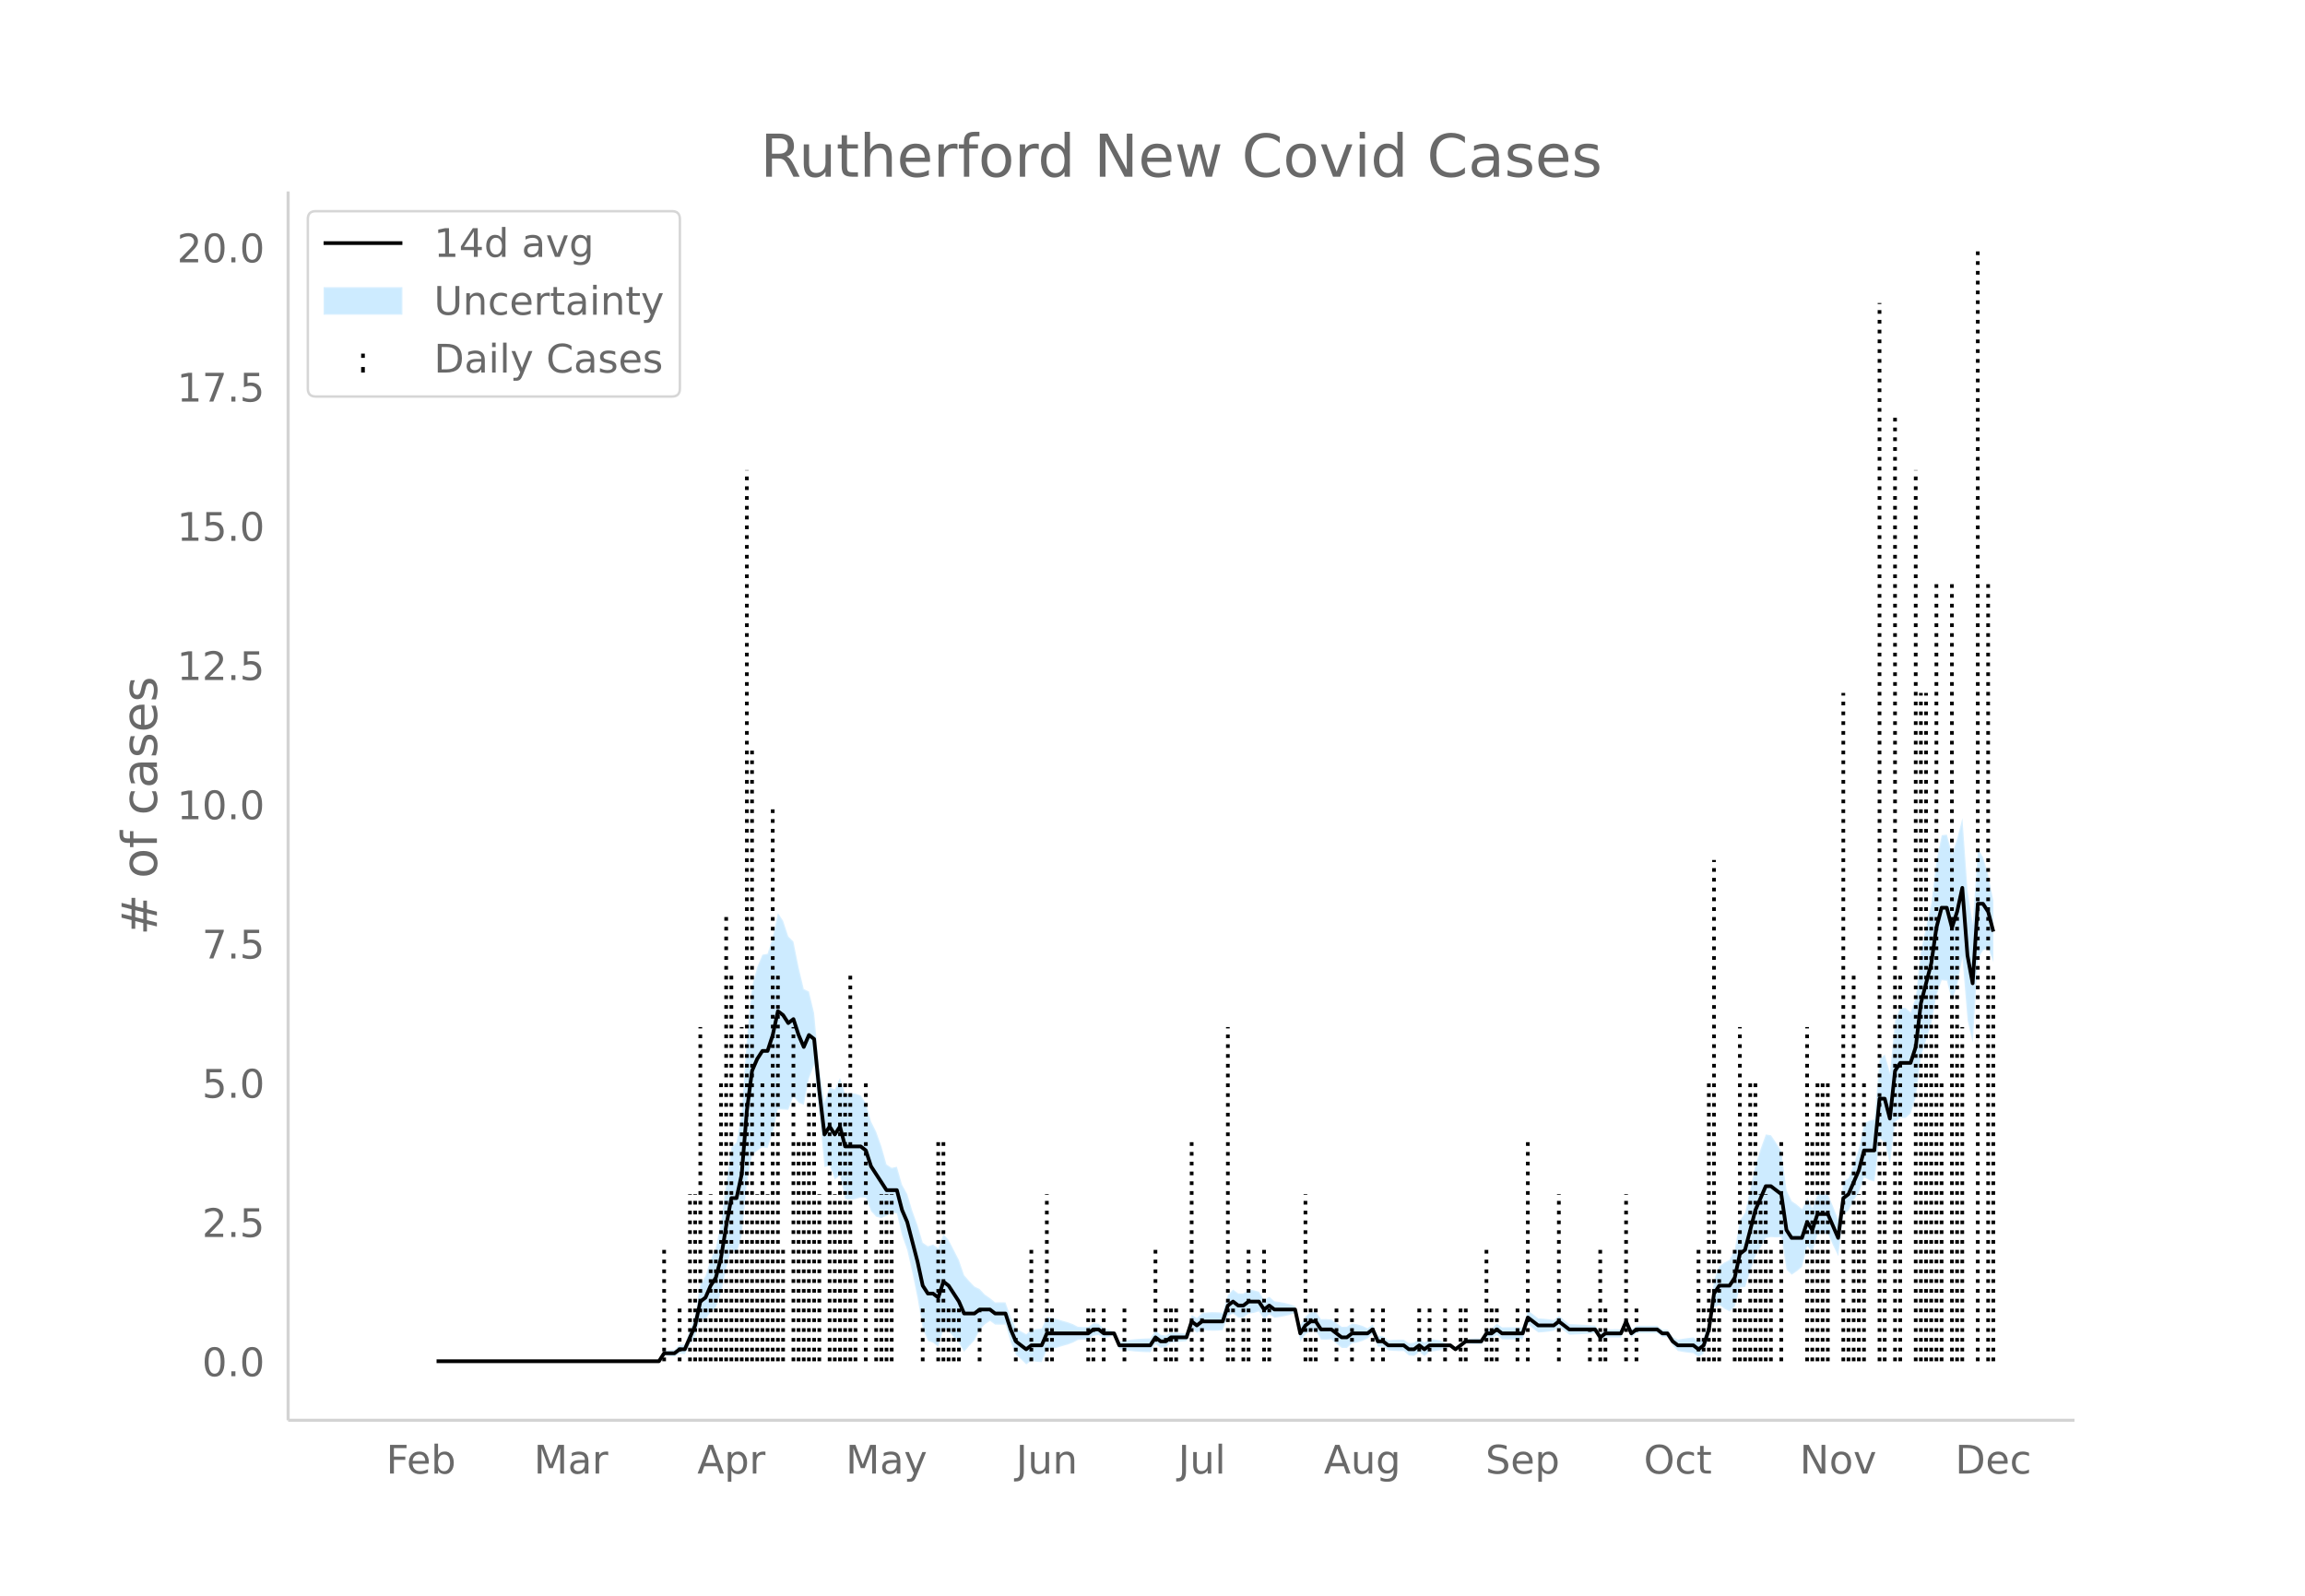 <svg height="864" viewBox="0 0 936 648" width="1248" xmlns="http://www.w3.org/2000/svg" xmlns:xlink="http://www.w3.org/1999/xlink"><defs><style>*{stroke-linecap:butt;stroke-linejoin:round}</style></defs><g id="figure_1"><path d="M0 648h936V0H0z" fill="#fff" id="patch_1"/><g id="axes_1"><path d="M117 576.72h725.4V77.76H117z" fill="none" id="patch_2"/><g id="PolyCollection_1"><defs><path d="M179.375-95.248H267.582l2.1-2.367 2.1.31 2.101.202 2.1-1.243 2.1.242 2.1-3.903 2.1-3.414 2.1-7.03 2.101.179 2.1-3.014 2.1-1.664 2.1-6.075 2.1-9.917 2.1-7.936 2.101 2.13 2.1-7.46 2.1-21.303 2.1-11.342 2.1-1.85 2.1-1.475 2.101.39 2.1-6.037 2.1-9.77 2.1.143 2.1.112 2.101-5.356 2.1 2.469 2.1.871 2.1-10.685 2.1-5.547 2.1 19.49 2.101 22.036 2.1-.629 2.1 5.639 2.1-1.762 2.1 9.755 2.1.294 2.101-.297 2.1-.664 2.1.114 2.1 5.439 2.1 2.248 2.1.582 2.101-.952 2.1-1.343 2.1.453 2.1 8.823 2.1 5.953 2.101 9.242 2.1 10.342 2.1 12.323 2.1 5.038 2.1.69 2.1 1.683 2.101-7.106 2.1.81 2.1 2.39 2.1 2.347 2.1 3.57 2.1-2.4 2.101-2.196 2.1-4.269 2.1-2.22 2.1-1.444 2.1 1.495 2.1.04 2.101-.04 2.1 7.08 2.1 5.15 2.1 1.867 2.1 2.057 2.101-1.425 2.1.335 2.1.187 2.1-5.021 2.1-.385 2.1-.499 2.101-.645 2.1-.584 2.1-.764 2.1-1.093 2.1-.133 2.1.033 2.101-1.615 2.1-.34 2.1 1.3 2.1-.465 2.1-.895 2.1 5.741 2.101.464 2.1.317 2.1.227 2.1.159 2.1.103 2.101.054 2.1-3.295 2.1 1.541 2.1-.28 2.1-1.952 2.1-.15 2.101-.169 2.1-.198 2.1-5.35 2.1 1.983 2.1-1.188 2.1.241 2.101.093 2.1-.046 2.1-.19 2.1-5.674 2.1-1.055 2.1 1.655h2.101l2.1-1.655 2.1-.285 2.1-.584 2.1 3.105 2.101-1.912 2.1 1.374 2.1-.302 2.1-.384 2.1-.508 2.1-.762 2.101 11.564 2.1-2.834 2.1-1.447 2.1.103 2.1 3.442 2.1.036 2.101-.134 2.1 1.803 2.1 1.669 2.1.035 2.1-1.861 2.1-.4 2.101-.611 2.1-1.006 2.1-1.633 2.1 5.06 2.1-.114 2.1 1.533 2.101.187 2.1.075 2.1-.025 2.1 1.83 2.1.205 2.101-1.584 2.1 1.616 2.1-1.785 2.1-.236 2.1-.325 2.1-1.027 2.101-.13 2.1 1.509 2.1-1.616 2.1-1.437 2.1.135 2.1.109h2.101l2.1-2.782 2.1.346 2.1-1.265 2.1 1.733 2.1.06 2.101.01 2.1-.044 2.1-.098 2.1-6.019 2.1 1.706 2.101 1.576 2.1-.123 2.1-.218 2.1-.341 2.1-1.548 2.1 1.538 2.101 1.615 2.1-.098 2.1-.11 2.1-.124 2.1-.142 2.1-.164 2.101 3.343 2.1-1.655 2.1.053 2.1.017 2.1-.017 2.1-4.662 2.101 4.61 2.1-1.722h8.401l2.1 1.63 2.1.004 2.1 3.471 2.1 2.156 2.1.388 2.101.296 2.1.229 2.1 1.536 2.1-1.527 2.1-6.462 2.1-11.997 2.101-1.095 2.1 1.487 2.1 1.118 2.1-2.054 2.1-7.66 2.1-.209 2.101-6.421 2.1-6.232 2.1-3.406 2.1-3.87 2.1-.351 2.101.143 2.1-.195 2.1 13.267 2.1 2.046 2.1-1.44 2.1-1.786 2.101-8.363 2.1 2.465 2.1-7.306 2.1-.198 2.1-.01 2.1 4.726 2.101 4.37 2.1-16.743 2.1-1.828 2.1-4.15 2.1-3.216 2.1-6.047 2.101 1.148 2.1.51 2.1-17.517 2.1 1.848 2.1 8.662 2.101-17.152 2.1-1.664 2.1.04 2.1-1.823 2.1-6.594 2.1-16.59 2.101-6.694 2.1-6.57 2.1-11.687 2.1-5.967 2.1.221 2.1 8.315 2.101-6.585 2.1-11.152 2.1 25.492 2.1 9.164 2.1-34.258 2.1-3.312 2.101-.865 2.1 5.697v-24.948h0l-2.1-10.457-2.1-7.327-2.1-3.312-2.1 30.359-2.1-13.452-2.1-29.431-2.1 8.232-2.101 6.338-2.1-7.84-2.1.223-2.1 10.187-2.1 17.389-2.101 9.585-2.1 9.46-2.1 18.949-2.1 6.328-2.1-1.822-2.1.04-2.101 4.798-2.1 21.617-2.1-7.492-2.1 1.848-2.1 24.483-2.1.51-2.101 1.149-2.1 10.107-2.1 6.476-2.1 5.542-2.1 1.403-2.1 15.564-2.101-5.321-2.1-4.967-2.1-.01-2.1-.197-2.1 5.616-2.101-3.996-2.1 4.56-2.1-1.786-2.1-1.44-2.1-4.415-2.1-15.811-2.101-3.426-2.1-3.087-2.1-.352-2.1 5.823-2.1 6.286-2.1 9.922-2.101 9.733-2.1 3.022-2.1 11.725-2.1 4.407-2.1 1.118-2.1 1.488-2.101 5.366-2.1 17.08-2.1 6.462-2.1 1.703-2.1-1.694-2.101.229-2.1.296-2.1.388-2.1-1.075-2.1-2.99-2.1.004-2.101-1.601h-8.4l-2.1 1.51-2.101-5.084-2.1 5.03-2.1-.017-2.1.017-2.1.053-2.1 1.576-2.101-3.118-2.1-.164-2.1-.142-2.1-.125-2.1-.11-2.101-.098-2.1-1.615-2.1-1.693-2.1 1.683-2.1-.341-2.1-.218-2.101-.123-2.1-1.655-2.1-1.525-2.1 6.904-2.1-.098-2.1-.043-2.101.008-2.1.061-2.1-1.498-2.1 1.966-2.1.346-2.1 3.68h-2.101l-2.1.108-2.1.136-2.1 1.794-2.1 1.615-2.101-1.722-2.1-.13-2.1-1.028-2.1-.325-2.1-.235-2.1 1.446-2.101-1.616-2.1 1.647-2.1.206-2.1-1.401-2.1-.025-2.1.075-2.101.186-2.1-1.697-2.1-.114-2.1-4.633-2.1 1.598-2.1-1.006-2.101-.611-2.1-.4-2.1 1.37-2.1.035-2.1-1.561-2.101-1.429-2.1-.134-2.1.036-2.1-3.02-2.1.104-2.1 1.783-2.101 3.628-2.1-7.82-2.1-.762-2.1-.509-2.1-.383-2.1-.303-2.101-1.856-2.1 1.318-2.1-3.356-2.1-.584-2.1-.286-2.1 1.576h-2.101l-2.1-1.576-2.1 2.176-2.1 7.25-2.1-.19-2.101-.046-2.1.092-2.1.242-2.1 2.042-2.1-1.248-2.1 7.574-2.101-.198-2.1-.17-2.1-.149-2.1 1.28-2.1-.281-2.1-1.69-2.101 3.166-2.1.054-2.1.104-2.1.16-2.1.225-2.1.317-2.101.465-2.1-3.952-2.1-.894-2.1-.465-2.1-1.932-2.101-.34-2.1 1.616-2.1.033-2.1-.133-2.1-1.092-2.1-.764-2.101-.584-2.1-.646-2.1-.499-2.1-.385-2.1 4.672-2.1.186-2.101.336-2.1 1.805-2.1-1.174-2.1-1.364-2.1-4.541-2.1-5.844-2.101-.04-2.1.04-2.1-1.736-2.1-1.444-2.1-2.22-2.1-1.038-2.101-2.195-2.1-2.4-2.1-6.123-2.1-4.114-2.1-4.073-2.101-2.42-2.1 5.817-2.1-1.549-2.1.691-2.1-1.423-2.1-7.062-2.101-5.812-2.1-6.913-2.1-3.738-2.1-7.332-2.1.453-2.1-1.343-2.101-7.413-2.1-5.88-2.1-4.213-2.1-7.484-2.1-3.118-2.1-.664-2.101-.296-2.1.294-2.1-6.4-2.1 4.7-2.1-.823-2.101 5.833-2.1-13.502-2.1-22.511-2.1-8.778-2.1-.993-2.1-8.821-2.101-10.454-2.1-2.125-2.1-6.35-2.1-3.088-2.1 9.615-2.1 6.885-2.101.391-2.1 4.988-2.1 7.841-2.1 20.966-2.1 30.39-2.1 11.925-2.101 2.13-2.1 14.68-2.1 15.93-2.1 10.078-2.1 4.798-2.101 6.678-2.1 3.41-2.1 12.355-2.1 6.278-2.1 5.79-2.1.242-2.101 1.987-2.1.202-2.1.31-2.1 4.094H179.375z" id="m37913e1349" stroke="#fff" stroke-opacity=".2"/></defs><g clip-path="url(#p16ce2fe52c)"><use xlink:href="#m37913e1349" y="648" fill="#089fff" fill-opacity=".2" stroke="#fff" stroke-opacity=".2"/></g></g><g id="LineCollection_1" fill="none" stroke="#000" stroke-dasharray="1.5,2.475" stroke-width="1.5"><path clip-path="url(#p16ce2fe52c)" d="M149.973 552.752h0M152.073 552.752h0M154.173 552.752h0M156.273 552.752h0M158.373 552.752h0M160.474 552.752h0M162.574 552.752h0M164.674 552.752h0M166.774 552.752h0M168.874 552.752h0M170.974 552.752h0M173.075 552.752h0M175.175 552.752h0M177.275 552.752h0M179.375 552.752h0M181.475 552.752h0M183.576 552.752h0M185.676 552.752h0M187.776 552.752h0M189.876 552.752h0M191.976 552.752h0M194.076 552.752h0M196.177 552.752h0M198.277 552.752h0M200.377 552.752h0M202.477 552.752h0M204.577 552.752h0M206.677 552.752h0M208.778 552.752h0M210.878 552.752h0M212.978 552.752h0M215.078 552.752h0M217.178 552.752h0M219.278 552.752h0M221.379 552.752h0M223.479 552.752h0M225.579 552.752h0M227.68 552.752h0M229.78 552.752h0M231.88 552.752h0M233.98 552.752h0M236.08 552.752h0M238.18 552.752h0M240.28 552.752h0M242.38 552.752h0M244.48 552.752h0M246.58 552.752h0M248.68 552.752h0M250.781 552.752h0M252.881 552.752h0M254.981 552.752h0M257.082 552.752h0M259.182 552.752h0M261.282 552.752h0M263.382 552.752h0M265.482 552.752h0M267.582 552.752h0M269.683 552.752v-45.23M271.783 552.752h0M273.883 552.752h0M275.983 552.752v-22.615M278.083 552.752h0M280.183 552.752v-67.846M282.284 552.752v-67.846M284.384 552.752V417.06M286.484 552.752v-22.615M288.584 552.752v-67.846M290.684 552.752v-45.23M292.785 552.752V439.674M294.885 552.752V371.827M296.985 552.752V394.443M299.085 552.752v-45.23M301.185 552.752V417.06M303.285 552.752v-361.85M305.386 552.752V303.981M307.486 552.752v-67.846M309.586 552.752V439.674M311.686 552.752v-67.846M313.786 552.752V326.596M315.886 552.752V394.443M317.987 552.752v-45.23M320.087 552.752h0M322.187 552.752V417.06M324.287 552.752V462.29M326.387 552.752V462.29M328.487 552.752V439.674M330.588 552.752V439.674M332.688 552.752v-67.846M334.788 552.752h0M336.888 552.752V439.674M338.988 552.752v-67.846M341.089 552.752V439.674M343.189 552.752V439.674M345.289 552.752V394.443M347.39 552.752v-45.23M349.49 552.752h0M351.59 552.752V439.674M353.69 552.752h0M355.79 552.752v-45.23M357.89 552.752v-67.846M359.99 552.752v-67.846M362.09 552.752v-67.846M364.19 552.752h0M366.29 552.752h0M368.39 552.752h0M370.491 552.752h0M372.591 552.752h0M374.691 552.752v-22.615M376.791 552.752h0M378.892 552.752h0M380.992 552.752V462.29M383.092 552.752V462.29M385.192 552.752v-22.615M387.292 552.752v-22.615M389.393 552.752v-22.615M391.493 552.752h0M393.593 552.752h0M395.693 552.752h0M397.793 552.752v-22.615M399.893 552.752h0M401.994 552.752h0M404.094 552.752h0M406.194 552.752h0M408.294 552.752h0M410.394 552.752h0M412.494 552.752v-22.615M414.595 552.752h0M416.695 552.752h0M418.795 552.752v-45.23M420.895 552.752h0M422.995 552.752h0M425.095 552.752v-67.846M427.196 552.752v-22.615M429.296 552.752h0M431.396 552.752h0M433.496 552.752h0M435.596 552.752h0M437.697 552.752h0M439.797 552.752h0M441.897 552.752v-22.615M443.997 552.752v-22.615M446.097 552.752h0M448.197 552.752v-22.615M450.298 552.752h0M452.398 552.752h0M454.498 552.752h0M456.598 552.752v-22.615M458.698 552.752h0M460.798 552.752h0M462.899 552.752h0M464.999 552.752h0M467.099 552.752h0M469.2 552.752v-45.23M471.3 552.752h0M473.4 552.752v-22.615M475.5 552.752v-22.615M477.6 552.752v-22.615M479.7 552.752h0M481.8 552.752h0M483.9 552.752V462.29M486 552.752h0M488.1 552.752v-22.615M490.2 552.752h0M492.301 552.752h0M494.401 552.752h0M496.501 552.752h0M498.602 552.752V417.06M500.702 552.752v-22.615M502.802 552.752h0M504.902 552.752v-22.615M507.002 552.752v-45.23M509.102 552.752h0M511.203 552.752h0M513.303 552.752v-45.23M515.403 552.752v-22.615M517.503 552.752h0M519.603 552.752h0M521.703 552.752h0M523.804 552.752h0M525.904 552.752h0M528.004 552.752h0M530.104 552.752v-67.846M532.204 552.752v-22.615M534.305 552.752v-22.615M536.405 552.752h0M538.505 552.752h0M540.605 552.752h0M542.705 552.752v-22.615M544.805 552.752h0M546.906 552.752h0M549.006 552.752v-22.615M551.106 552.752h0M553.206 552.752h0M555.306 552.752h0M557.406 552.752v-22.615M559.507 552.752h0M561.607 552.752v-22.615M563.707 552.752h0M565.807 552.752h0M567.907 552.752h0M570.007 552.752h0M572.108 552.752h0M574.208 552.752h0M576.308 552.752v-22.615M578.408 552.752h0M580.508 552.752v-22.615M582.609 552.752h0M584.709 552.752h0M586.809 552.752v-22.615M588.909 552.752h0M591.01 552.752h0M593.11 552.752v-22.615M595.21 552.752v-22.615M597.31 552.752h0M599.41 552.752h0M601.51 552.752h0M603.61 552.752v-45.23M605.71 552.752v-22.615M607.81 552.752v-22.615M609.91 552.752h0M612.01 552.752h0M614.111 552.752h0M616.211 552.752v-22.615M618.311 552.752h0M620.412 552.752V462.29M622.512 552.752h0M624.612 552.752h0M626.712 552.752h0M628.812 552.752h0M630.913 552.752h0M633.013 552.752v-67.846M635.113 552.752h0M637.213 552.752h0M639.313 552.752h0M641.413 552.752h0M643.514 552.752h0M645.614 552.752v-22.615M647.714 552.752h0M649.814 552.752v-45.23M651.914 552.752v-22.615M654.014 552.752h0M656.115 552.752h0M658.215 552.752h0M660.315 552.752v-67.846M662.415 552.752h0M664.515 552.752v-22.615M666.615 552.752h0M668.716 552.752h0M670.816 552.752h0M672.916 552.752h0M675.016 552.752h0M677.116 552.752h0M679.217 552.752h0M681.317 552.752h0M683.417 552.752h0M685.517 552.752h0M687.617 552.752h0M689.717 552.752v-45.23M691.818 552.752v-22.615M693.918 552.752V439.674M696.018 552.752v-203.54M698.118 552.752v-45.23M700.218 552.752h0M702.318 552.752h0M704.419 552.752v-45.23M706.519 552.752V417.06M708.619 552.752v-22.615M710.72 552.752V439.674M712.82 552.752V439.674M714.92 552.752v-67.846M717.02 552.752v-67.846M719.12 552.752v-45.23M721.22 552.752h0M723.32 552.752V462.29M725.42 552.752h0M727.52 552.752h0M729.62 552.752h0M731.72 552.752h0M733.821 552.752V417.06M735.921 552.752V462.29M738.021 552.752V439.674M740.122 552.752V439.674M742.222 552.752V439.674M744.322 552.752h0M746.422 552.752h0M748.522 552.752V281.365M750.622 552.752v-22.615M752.723 552.752V394.443M754.823 552.752v-67.846M756.923 552.752V439.674M759.023 552.752h0M761.123 552.752h0M763.223 552.752V123.056M765.324 552.752V462.29M767.424 552.752h0M769.524 552.752V168.287M771.624 552.752V394.443M773.724 552.752h0M775.824 552.752h0M777.925 552.752v-361.85M780.025 552.752V281.365M782.125 552.752V281.365M784.225 552.752V371.827M786.325 552.752V236.134M788.426 552.752V439.674M790.526 552.752h0M792.626 552.752V236.134M794.726 552.752V371.827M796.826 552.752V417.06M798.926 552.752h0M801.027 552.752h0M803.127 552.752V100.44M805.227 552.752h0M807.327 552.752V236.134M809.427 552.752V394.443"/></g><path clip-path="url(#p16ce2fe52c)" d="M177.275 552.752h90.307l2.1-3.23h4.201l2.1-1.616h2.1l4.2-9.692 2.1-9.693 2.101-1.615 2.1-4.846 2.1-3.231 2.1-8.077 2.1-12.923 2.1-11.308h2.101l2.1-9.692 2.1-25.847 2.1-16.154 2.1-4.846 2.1-3.23h2.101l2.1-6.462 2.1-9.693 2.1 1.616 2.1 3.23 2.101-1.615 2.1 6.462 2.1 4.846 2.1-4.846 2.1 1.615 2.1 21 2.101 17.77 2.1-3.231 2.1 3.23 2.1-3.23 2.1 8.077h6.301l2.1 1.615 2.1 6.462 6.301 9.692h4.2l2.1 8.077 2.1 4.846 4.201 16.154 2.1 9.693 2.1 3.23h2.1l2.1 1.616 2.101-6.462 2.1 1.616 4.2 6.461 2.1 4.847h4.201l2.1-1.616h4.2l2.1 1.616h4.201l2.1 6.461 2.1 4.846 4.2 3.231 2.101-1.615h4.2l2.1-4.846h16.802l2.1-1.616h2.1l2.1 1.616h4.2l2.1 4.846H467.1l2.1-3.231 2.1 1.615h2.1l2.1-1.615h6.301l2.1-6.462 2.1 1.616 2.1-1.616h8.401l2.1-6.461 2.1-1.616 2.1 1.616h2.101l2.1-1.616h4.2l2.1 3.231 2.101-1.615 2.1 1.615h8.4l2.101 9.693 2.1-3.231 2.1-1.616h2.1l2.1 3.231h4.201l4.2 3.231h2.1l2.1-1.615h6.301l2.1-1.616 2.1 4.846h2.1l2.1 1.616h6.301l2.1 1.615h2.1l2.101-1.615 2.1 1.615 2.1-1.615h8.401l2.1 1.615 4.2-3.23h6.301l2.1-3.231h2.1l2.1-1.616 2.1 1.616h8.401l2.1-6.462 4.201 3.23h6.3l2.1-1.615 4.201 3.231h10.5l2.101 3.231 2.1-1.615h6.3l2.1-4.847 2.101 4.847 2.1-1.616h8.401l2.1 1.616h2.1l2.1 3.23 2.1 1.616h6.301l2.1 1.615 2.1-1.615 2.1-6.462 2.1-14.538 2.101-3.231h4.2l2.1-3.231 2.1-9.692 2.1-1.616 4.201-16.154 4.2-9.692h2.1l4.201 3.23 2.1 14.54 2.1 3.23h4.2l2.101-6.462 2.1 3.231 2.1-6.461h4.2l4.201 9.692 2.1-16.154 2.1-1.615 4.2-9.693 2.1-8.077h4.201l2.1-21h2.1l2.1 8.077 2.101-19.385 2.1-3.23h4.2l2.1-6.462 2.1-17.77 4.201-16.154 2.1-14.538 2.1-8.077h2.1l2.1 8.077 2.101-6.462 2.1-9.692 2.1 27.461 2.1 11.308 2.1-32.308h2.1l2.101 3.231 2.1 8.077h0" fill="none" stroke="#000" stroke-linecap="round" stroke-width="1.5" id="line2d_1"/><path d="M117 576.72V77.76" fill="none" stroke="#d3d3d3" stroke-linecap="square" stroke-width="1.25" id="patch_3"/><path d="M117 576.72h725.4" fill="none" stroke="#d3d3d3" stroke-linecap="square" stroke-width="1.25" id="patch_4"/><g id="matplotlib.axis_1"><g id="xtick_1"><g transform="matrix(.16 0 0 -.16 156.812 598.378)" fill="#696969" id="text_1"><defs><path d="M9.813 72.906h41.89v-8.312H19.672V43.109h28.906v-8.297H19.672V0h-9.86z" id="DejaVuSans-70"/><path d="M56.203 29.594v-4.39H14.891q.593-9.282 5.593-14.142 5-4.859 13.938-4.859 5.172 0 10.031 1.266 4.86 1.265 9.656 3.812v-8.5Q49.266.734 44.187-.344 39.11-1.422 33.892-1.422q-13.094 0-20.735 7.61-7.64 7.625-7.64 20.625 0 13.421 7.25 21.296Q20.016 56 32.328 56q11.031 0 17.453-7.11 6.422-7.093 6.422-19.296zm-8.984 2.64q-.094 7.36-4.125 11.75-4.032 4.407-10.672 4.407-7.516 0-12.031-4.25-4.516-4.25-5.203-11.97z" id="DejaVuSans-101"/><path d="M48.688 27.297q0 9.906-4.079 15.547-4.078 5.64-11.203 5.64-7.14 0-11.218-5.64-4.079-5.64-4.079-15.547 0-9.906 4.078-15.547 4.079-5.64 11.22-5.64 7.124 0 11.202 5.64t4.078 15.547zM18.108 46.39q2.844 4.875 7.157 7.234Q29.594 56 35.594 56q9.968 0 16.187-7.906 6.235-7.907 6.235-20.797T51.78 6.484q-6.218-7.906-16.187-7.906-6 0-10.328 2.375-4.313 2.375-7.157 7.25V0H9.08v75.984h9.03z" id="DejaVuSans-98"/></defs><use xlink:href="#DejaVuSans-70"/><use x="52.02" xlink:href="#DejaVuSans-101"/><use x="113.543" xlink:href="#DejaVuSans-98"/></g></g><g id="xtick_2"><g transform="matrix(.16 0 0 -.16 216.786 598.378)" fill="#696969" id="text_2"><defs><path d="M9.813 72.906h14.703l18.593-49.61 18.703 49.61h14.704V0H66.89v64.016l-18.797-50h-9.907l-18.796 50V0H9.813z" id="DejaVuSans-77"/><path d="M34.281 27.484q-10.89 0-15.093-2.484-4.204-2.484-4.204-8.5 0-4.781 3.157-7.594 3.156-2.797 8.562-2.797 7.485 0 12 5.297 4.516 5.297 4.516 14.078v2zm17.922 3.72V0H43.22v8.297Q40.14 3.328 35.547.953q-4.594-2.375-11.234-2.375-8.391 0-13.36 4.719Q6 8.016 6 15.922q0 9.219 6.172 13.906 6.187 4.688 18.437 4.688h12.61v.89q0 6.203-4.078 9.594-4.078 3.39-11.453 3.39-4.688 0-9.141-1.124-4.438-1.125-8.531-3.375v8.312q4.921 1.906 9.562 2.844 4.64.953 9.031.953 11.875 0 17.735-6.156 5.86-6.14 5.86-18.64z" id="DejaVuSans-97"/><path d="M41.11 46.297q-1.516.875-3.297 1.281Q36.03 48 33.89 48q-7.625 0-11.703-4.953-4.079-4.953-4.079-14.234V0H9.08v54.688h9.03v-8.5q2.844 4.984 7.375 7.39Q30.031 56 36.531 56q.922 0 2.047-.125 1.125-.11 2.484-.36z" id="DejaVuSans-114"/></defs><use xlink:href="#DejaVuSans-77"/><use x="86.279" xlink:href="#DejaVuSans-97"/><use x="147.559" xlink:href="#DejaVuSans-114"/></g></g><g id="xtick_3"><g transform="matrix(.16 0 0 -.16 283.145 598.378)" fill="#696969" id="text_3"><defs><path d="M34.188 63.188L20.797 26.906h26.812zm-5.579 9.718h11.188L67.578 0h-10.25l-6.64 18.703h-32.86L11.188 0H.78z" id="DejaVuSans-65"/><path d="M18.11 8.203v-29H9.077v75.484h9.031v-8.296q2.844 4.875 7.157 7.234Q29.594 56 35.594 56q9.968 0 16.187-7.906 6.235-7.907 6.235-20.797T51.78 6.484q-6.218-7.906-16.187-7.906-6 0-10.328 2.375-4.313 2.375-7.157 7.25zm30.578 19.094q0 9.906-4.079 15.547-4.078 5.64-11.203 5.64-7.14 0-11.218-5.64-4.079-5.64-4.079-15.547 0-9.906 4.078-15.547 4.079-5.64 11.22-5.64 7.124 0 11.202 5.64t4.078 15.547z" id="DejaVuSans-112"/></defs><use xlink:href="#DejaVuSans-65"/><use x="68.408" xlink:href="#DejaVuSans-112"/><use x="131.885" xlink:href="#DejaVuSans-114"/></g></g><g id="xtick_4"><g transform="matrix(.16 0 0 -.16 343.45 598.378)" fill="#696969" id="text_4"><defs><path d="M32.172-5.078q-3.797-9.766-7.422-12.735-3.61-2.984-9.656-2.984H7.906v7.516h5.282q3.703 0 5.75 1.765Q21-9.766 23.483-3.219l1.61 4.094-22.11 53.813H12.5l17.094-42.766 17.093 42.766h9.516z" id="DejaVuSans-121"/></defs><use xlink:href="#DejaVuSans-77"/><use x="86.279" xlink:href="#DejaVuSans-97"/><use x="147.559" xlink:href="#DejaVuSans-121"/></g></g><g id="xtick_5"><g transform="matrix(.16 0 0 -.16 412.595 598.378)" fill="#696969" id="text_5"><defs><path d="M9.813 72.906h9.859V5.078q0-13.187-5-19.14-5-5.954-16.094-5.954h-3.75v8.297h3.078q6.531 0 9.219 3.672Q9.813-4.39 9.813 5.078z" id="DejaVuSans-74"/><path d="M8.5 21.578v33.11h8.984V21.922q0-7.766 3.016-11.656 3.031-3.875 9.094-3.875 7.265 0 11.484 4.64 4.234 4.64 4.234 12.656v31h8.985V0h-8.984v8.406Q42.047 3.422 37.718 1q-4.313-2.422-10.032-2.422-9.421 0-14.312 5.86Q8.5 10.296 8.5 21.578zM31.11 56z" id="DejaVuSans-117"/><path d="M54.89 33.016V0h-8.984v32.719q0 7.765-3.031 11.61-3.031 3.858-9.078 3.858-7.281 0-11.484-4.64-4.204-4.625-4.204-12.64V0H9.08v54.688h9.03v-8.5q3.235 4.937 7.594 7.374Q30.078 56 35.797 56q9.422 0 14.25-5.828 4.844-5.828 4.844-17.156z" id="DejaVuSans-110"/></defs><use xlink:href="#DejaVuSans-74"/><use x="29.492" xlink:href="#DejaVuSans-117"/><use x="92.871" xlink:href="#DejaVuSans-110"/></g></g><g id="xtick_6"><g transform="matrix(.16 0 0 -.16 478.448 598.378)" fill="#696969" id="text_6"><defs><path d="M9.422 75.984h8.984V0H9.422z" id="DejaVuSans-108"/></defs><use xlink:href="#DejaVuSans-74"/><use x="29.492" xlink:href="#DejaVuSans-117"/><use x="92.871" xlink:href="#DejaVuSans-108"/></g></g><g id="xtick_7"><g transform="matrix(.16 0 0 -.16 537.585 598.378)" fill="#696969" id="text_7"><defs><path d="M45.406 27.984q0 9.766-4.031 15.125-4.016 5.375-11.297 5.375-7.219 0-11.25-5.375-4.031-5.359-4.031-15.125 0-9.718 4.031-15.093t11.25-5.375q7.281 0 11.297 5.375 4.031 5.375 4.031 15.093zm8.985-21.203q0-13.953-6.203-20.765Q42-20.797 29.203-20.797q-4.734 0-8.937.703-4.203.703-8.157 2.172v8.735q3.954-2.141 7.813-3.157 3.86-1.031 7.86-1.031 8.843 0 13.234 4.61 4.39 4.609 4.39 13.937v4.453q-2.781-4.844-7.125-7.234Q33.938 0 27.875 0 17.828 0 11.672 7.656q-6.156 7.672-6.156 20.328 0 12.688 6.156 20.344Q17.828 56 27.875 56q6.063 0 10.406-2.39 4.344-2.391 7.125-7.22v8.297h8.985z" id="DejaVuSans-103"/></defs><use xlink:href="#DejaVuSans-65"/><use x="68.408" xlink:href="#DejaVuSans-117"/><use x="131.787" xlink:href="#DejaVuSans-103"/></g></g><g id="xtick_8"><g transform="matrix(.16 0 0 -.16 603.231 598.378)" fill="#696969" id="text_8"><defs><path d="M53.516 70.516V60.89q-5.61 2.687-10.594 4-4.984 1.328-9.625 1.328-8.047 0-12.422-3.125t-4.375-8.89q0-4.845 2.906-7.313 2.907-2.453 11.016-3.97l5.953-1.218q11.031-2.11 16.281-7.406 5.25-5.297 5.25-14.172 0-10.61-7.11-16.078-7.093-5.469-20.812-5.469-5.172 0-11.015 1.172Q13.14.922 6.89 3.219v10.156q6-3.36 11.765-5.078 5.766-1.703 11.328-1.703 8.438 0 13.032 3.312 4.593 3.328 4.593 9.485 0 5.359-3.297 8.39-3.296 3.032-10.812 4.547L27.484 33.5q-11.03 2.188-15.968 6.875-4.922 4.688-4.922 13.047 0 9.672 6.812 15.234 6.813 5.563 18.766 5.563 5.14 0 10.453-.938 5.328-.922 10.89-2.765z" id="DejaVuSans-83"/></defs><use xlink:href="#DejaVuSans-83"/><use x="63.477" xlink:href="#DejaVuSans-101"/><use x="125" xlink:href="#DejaVuSans-112"/></g></g><g id="xtick_9"><g transform="matrix(.16 0 0 -.16 667.484 598.378)" fill="#696969" id="text_9"><defs><path d="M39.406 66.219q-10.75 0-17.078-8.016-6.312-8-6.312-21.828 0-13.766 6.312-21.781 6.328-8 17.078-8 10.735 0 17.016 8 6.281 8.015 6.281 21.781 0 13.828-6.281 21.828-6.281 8.016-17.016 8.016zm0 8q15.328 0 24.5-10.281 9.188-10.282 9.188-27.563 0-17.234-9.188-27.516-9.172-10.28-24.5-10.28-15.375 0-24.593 10.25-9.204 10.265-9.204 27.546t9.204 27.563q9.218 10.28 24.593 10.28z" id="DejaVuSans-79"/><path d="M48.781 52.594v-8.407q-3.812 2.11-7.64 3.157-3.828 1.047-7.735 1.047-8.75 0-13.593-5.547-4.829-5.532-4.829-15.547 0-10.016 4.829-15.563 4.843-5.53 13.593-5.53 3.907 0 7.735 1.046 3.828 1.047 7.64 3.156V2.094Q45.016.344 40.984-.531q-4.015-.89-8.562-.89-12.36 0-19.64 7.765-7.266 7.765-7.266 20.953 0 13.375 7.343 21.031Q20.22 56 33.016 56q4.14 0 8.093-.86 3.953-.843 7.672-2.546z" id="DejaVuSans-99"/><path d="M18.313 70.219V54.688h18.5v-6.985h-18.5V18.016q0-6.688 1.828-8.594 1.828-1.906 7.453-1.906h9.218V0h-9.218q-10.407 0-14.36 3.875-3.953 3.89-3.953 14.14v29.688H2.687v6.984h6.594V70.22z" id="DejaVuSans-116"/></defs><use xlink:href="#DejaVuSans-79"/><use x="78.711" xlink:href="#DejaVuSans-99"/><use x="133.691" xlink:href="#DejaVuSans-116"/></g></g><g id="xtick_10"><g transform="matrix(.16 0 0 -.16 730.807 598.378)" fill="#696969" id="text_10"><defs><path d="M9.813 72.906h13.28l32.329-60.984v60.984h9.562V0h-13.28L19.39 60.984V0H9.813z" id="DejaVuSans-78"/><path d="M30.61 48.39q-7.22 0-11.422-5.64-4.204-5.64-4.204-15.453 0-9.813 4.172-15.453 4.188-5.64 11.453-5.64 7.188 0 11.375 5.655 4.203 5.672 4.203 15.438 0 9.719-4.203 15.406-4.187 5.688-11.375 5.688zm0 7.61q11.718 0 18.406-7.625 6.703-7.61 6.703-21.078 0-13.422-6.703-21.078-6.688-7.64-18.407-7.64-11.765 0-18.437 7.64-6.656 7.656-6.656 21.078 0 13.469 6.656 21.078Q18.844 56 30.609 56z" id="DejaVuSans-111"/><path d="M2.984 54.688H12.5L29.594 8.797l17.093 45.89h9.516L35.687 0H23.485z" id="DejaVuSans-118"/></defs><use xlink:href="#DejaVuSans-78"/><use x="74.805" xlink:href="#DejaVuSans-111"/><use x="135.986" xlink:href="#DejaVuSans-118"/></g></g><g id="xtick_11"><g transform="matrix(.16 0 0 -.16 793.946 598.378)" fill="#696969" id="text_11"><defs><path d="M19.672 64.797V8.109h11.922q15.093 0 22.093 6.829 7 6.843 7 21.593 0 14.64-7 21.453-7 6.813-22.093 6.813zm-9.86 8.11h20.266q21.188 0 31.094-8.813 9.922-8.813 9.922-27.563 0-18.86-9.969-27.703Q51.172 0 30.078 0H9.813z" id="DejaVuSans-68"/></defs><use xlink:href="#DejaVuSans-68"/><use x="77.002" xlink:href="#DejaVuSans-101"/><use x="138.525" xlink:href="#DejaVuSans-99"/></g></g></g><g id="matplotlib.axis_2"><g id="ytick_1"><g transform="matrix(.16 0 0 -.16 82.055 558.831)" fill="#696969" id="text_12"><defs><path d="M31.781 66.406q-7.61 0-11.453-7.5Q16.5 51.422 16.5 36.375q0-14.984 3.828-22.484 3.844-7.5 11.453-7.5 7.672 0 11.5 7.5 3.844 7.5 3.844 22.484 0 15.047-3.844 22.531-3.828 7.5-11.5 7.5zm0 7.813q12.266 0 18.735-9.703 6.468-9.688 6.468-28.141 0-18.406-6.468-28.11-6.47-9.687-18.735-9.687-12.25 0-18.718 9.688-6.47 9.703-6.47 28.109 0 18.453 6.47 28.14Q19.53 74.22 31.78 74.22z" id="DejaVuSans-48"/><path d="M10.688 12.406H21V0H10.687z" id="DejaVuSans-46"/></defs><use xlink:href="#DejaVuSans-48"/><use x="63.623" xlink:href="#DejaVuSans-46"/><use x="95.41" xlink:href="#DejaVuSans-48"/></g></g><g id="ytick_2"><g transform="matrix(.16 0 0 -.16 82.055 502.292)" fill="#696969" id="text_13"><defs><path d="M19.188 8.297h34.421V0H7.33v8.297q5.609 5.812 15.296 15.594 9.703 9.797 12.188 12.64 4.734 5.313 6.609 9 1.89 3.688 1.89 7.25 0 5.813-4.078 9.469-4.078 3.672-10.625 3.672-4.64 0-9.797-1.61-5.14-1.609-11-4.89v9.969Q13.767 71.78 18.938 73q5.188 1.219 9.485 1.219 11.328 0 18.062-5.672 6.735-5.656 6.735-15.125 0-4.5-1.688-8.531-1.672-4.016-6.125-9.485-1.218-1.422-7.765-8.187-6.532-6.766-18.453-18.922z" id="DejaVuSans-50"/><path d="M10.797 72.906h38.719v-8.312H19.828v-17.86q2.14.735 4.281 1.094 2.157.36 4.313.36 12.203 0 19.328-6.688 7.14-6.688 7.14-18.11 0-11.765-7.328-18.296-7.328-6.516-20.656-6.516-4.593 0-9.36.781-4.75.782-9.827 2.344v9.922q4.39-2.39 9.078-3.563 4.687-1.171 9.906-1.171 8.453 0 13.375 4.437 4.938 4.438 4.938 12.063 0 7.609-4.938 12.047-4.922 4.453-13.375 4.453-3.953 0-7.89-.875-3.922-.875-8.016-2.735z" id="DejaVuSans-53"/></defs><use xlink:href="#DejaVuSans-50"/><use x="63.623" xlink:href="#DejaVuSans-46"/><use x="95.41" xlink:href="#DejaVuSans-53"/></g></g><g id="ytick_3"><g transform="matrix(.16 0 0 -.16 82.055 445.753)" fill="#696969" id="text_14"><use xlink:href="#DejaVuSans-53"/><use x="63.623" xlink:href="#DejaVuSans-46"/><use x="95.41" xlink:href="#DejaVuSans-48"/></g></g><g id="ytick_4"><g transform="matrix(.16 0 0 -.16 82.055 389.214)" fill="#696969" id="text_15"><defs><path d="M8.203 72.906h46.875v-4.203L28.61 0H18.312L43.22 64.594H8.203z" id="DejaVuSans-55"/></defs><use xlink:href="#DejaVuSans-55"/><use x="63.623" xlink:href="#DejaVuSans-46"/><use x="95.41" xlink:href="#DejaVuSans-53"/></g></g><g id="ytick_5"><g transform="matrix(.16 0 0 -.16 71.875 332.675)" fill="#696969" id="text_16"><defs><path d="M12.406 8.297h16.11v55.625l-17.532-3.516v8.985l17.438 3.515h9.86V8.296H54.39V0H12.406z" id="DejaVuSans-49"/></defs><use xlink:href="#DejaVuSans-49"/><use x="63.623" xlink:href="#DejaVuSans-48"/><use x="127.246" xlink:href="#DejaVuSans-46"/><use x="159.033" xlink:href="#DejaVuSans-48"/></g></g><g id="ytick_6"><g transform="matrix(.16 0 0 -.16 71.875 276.136)" fill="#696969" id="text_17"><use xlink:href="#DejaVuSans-49"/><use x="63.623" xlink:href="#DejaVuSans-50"/><use x="127.246" xlink:href="#DejaVuSans-46"/><use x="159.033" xlink:href="#DejaVuSans-53"/></g></g><g id="ytick_7"><g transform="matrix(.16 0 0 -.16 71.875 219.597)" fill="#696969" id="text_18"><use xlink:href="#DejaVuSans-49"/><use x="63.623" xlink:href="#DejaVuSans-53"/><use x="127.246" xlink:href="#DejaVuSans-46"/><use x="159.033" xlink:href="#DejaVuSans-48"/></g></g><g id="ytick_8"><g transform="matrix(.16 0 0 -.16 71.875 163.058)" fill="#696969" id="text_19"><use xlink:href="#DejaVuSans-49"/><use x="63.623" xlink:href="#DejaVuSans-55"/><use x="127.246" xlink:href="#DejaVuSans-46"/><use x="159.033" xlink:href="#DejaVuSans-53"/></g></g><g id="ytick_9"><g transform="matrix(.16 0 0 -.16 71.875 106.519)" fill="#696969" id="text_20"><use xlink:href="#DejaVuSans-50"/><use x="63.623" xlink:href="#DejaVuSans-48"/><use x="127.246" xlink:href="#DejaVuSans-46"/><use x="159.033" xlink:href="#DejaVuSans-48"/></g></g><g transform="matrix(0 -.2 -.2 0 63.716 379.813)" fill="#696969" id="text_21"><defs><path d="M51.125 44H36.922l-4.11-16.313h14.313zm-7.328 27.781l-5.078-20.265h14.265L58.11 71.78h7.813L60.89 51.516h15.234V44h-17.14l-4-16.313h15.53V20.22H53.079L48 0h-7.813l5.032 20.219H30.906L25.875 0h-7.86l5.079 20.219H7.719v7.468h17.187L29 44H13.281v7.516h17.625l4.985 20.265z" id="DejaVuSans-35"/><path d="M37.11 75.984V68.5h-8.594q-4.828 0-6.72-1.953-1.874-1.953-1.874-7.031v-4.828h14.797v-6.985H19.922V0H10.89v47.703H2.297v6.984h8.594V58.5q0 9.125 4.25 13.297 4.25 4.187 13.468 4.187z" id="DejaVuSans-102"/><path d="M44.281 53.078v-8.5q-3.797 1.953-7.906 2.922-4.094.984-8.5.984-6.688 0-10.031-2.047-3.344-2.046-3.344-6.156 0-3.125 2.39-4.906 2.391-1.781 9.626-3.39l3.078-.688q9.562-2.047 13.593-5.781 4.032-3.735 4.032-10.422 0-7.625-6.032-12.078-6.03-4.438-16.578-4.438-4.39 0-9.156.86Q10.688.296 5.422 2v9.281q4.984-2.594 9.812-3.89 4.829-1.282 9.579-1.282 6.343 0 9.75 2.172 3.421 2.172 3.421 6.125 0 3.656-2.468 5.61-2.453 1.953-10.813 3.765l-3.125.735q-8.344 1.75-12.062 5.39-3.704 3.64-3.704 9.985 0 7.718 5.47 11.906Q16.75 56 26.811 56q4.97 0 9.36-.734 4.406-.72 8.11-2.188z" id="DejaVuSans-115"/></defs><use xlink:href="#DejaVuSans-35"/><use x="83.789" xlink:href="#DejaVuSans-32"/><use x="115.576" xlink:href="#DejaVuSans-111"/><use x="176.758" xlink:href="#DejaVuSans-102"/><use x="211.963" xlink:href="#DejaVuSans-32"/><use x="243.75" xlink:href="#DejaVuSans-99"/><use x="298.73" xlink:href="#DejaVuSans-97"/><use x="360.01" xlink:href="#DejaVuSans-115"/><use x="412.109" xlink:href="#DejaVuSans-101"/><use x="473.633" xlink:href="#DejaVuSans-115"/></g></g><g transform="matrix(.24 0 0 -.24 308.75 71.76)" fill="#696969" id="text_22"><defs><path d="M44.39 34.188q3.172-1.079 6.172-4.594 3-3.516 6.032-9.672L66.609 0H56l-9.313 18.703q-3.624 7.328-7.015 9.719-3.39 2.39-9.25 2.39h-10.75V0h-9.86v72.906h22.266q12.5 0 18.656-5.234 6.157-5.219 6.157-15.766 0-6.89-3.203-11.437-3.204-4.532-9.297-6.282zM19.673 64.797V38.922h12.406q7.125 0 10.766 3.297 3.64 3.297 3.64 9.687 0 6.39-3.64 9.64-3.64 3.25-10.766 3.25z" id="DejaVuSans-82"/><path d="M54.89 33.016V0h-8.984v32.719q0 7.765-3.031 11.61-3.031 3.858-9.078 3.858-7.281 0-11.484-4.64-4.204-4.625-4.204-12.64V0H9.08v75.984h9.03V46.188q3.235 4.937 7.594 7.374Q30.078 56 35.797 56q9.422 0 14.25-5.828 4.844-5.828 4.844-17.156z" id="DejaVuSans-104"/><path d="M45.406 46.39v29.594h8.985V0h-8.985v8.203Q42.578 3.328 38.25.953q-4.313-2.375-10.375-2.375-9.906 0-16.14 7.906-6.22 7.922-6.22 20.813 0 12.89 6.22 20.797Q17.968 56 27.874 56q6.063 0 10.375-2.375 4.328-2.36 7.156-7.234zm-30.61-19.093q0-9.906 4.079-15.547 4.078-5.64 11.203-5.64 7.125 0 11.219 5.64 4.11 5.64 4.11 15.547 0 9.906-4.11 15.547-4.094 5.64-11.219 5.64-7.125 0-11.203-5.64-4.078-5.64-4.078-15.547z" id="DejaVuSans-100"/><path d="M4.203 54.688h8.985l11.234-42.672 11.172 42.672h10.593l11.235-42.672 11.187 42.672h8.985L63.28 0H52.688L40.922 44.828 29.109 0H18.5z" id="DejaVuSans-119"/><path d="M64.406 67.281v-10.39q-4.984 4.64-10.625 6.922-5.64 2.296-11.984 2.296-12.5 0-19.14-7.64-6.641-7.64-6.641-22.094 0-14.406 6.64-22.047 6.64-7.64 19.14-7.64 6.345 0 11.985 2.296 5.64 2.297 10.625 6.938V5.609Q59.234 2.094 53.437.33q-5.78-1.75-12.218-1.75-16.563 0-26.094 10.124-9.516 10.14-9.516 27.672 0 17.578 9.516 27.703 9.531 10.14 26.094 10.14 6.531 0 12.312-1.734 5.797-1.734 10.875-5.203z" id="DejaVuSans-67"/><path d="M9.422 54.688h8.984V0H9.422zm0 21.296h8.984v-11.39H9.422z" id="DejaVuSans-105"/></defs><use xlink:href="#DejaVuSans-82"/><use x="64.982" xlink:href="#DejaVuSans-117"/><use x="128.361" xlink:href="#DejaVuSans-116"/><use x="167.57" xlink:href="#DejaVuSans-104"/><use x="230.949" xlink:href="#DejaVuSans-101"/><use x="292.473" xlink:href="#DejaVuSans-114"/><use x="333.586" xlink:href="#DejaVuSans-102"/><use x="368.791" xlink:href="#DejaVuSans-111"/><use x="429.973" xlink:href="#DejaVuSans-114"/><use x="469.336" xlink:href="#DejaVuSans-100"/><use x="532.813" xlink:href="#DejaVuSans-32"/><use x="564.6" xlink:href="#DejaVuSans-78"/><use x="639.404" xlink:href="#DejaVuSans-101"/><use x="700.928" xlink:href="#DejaVuSans-119"/><use x="782.715" xlink:href="#DejaVuSans-32"/><use x="814.502" xlink:href="#DejaVuSans-67"/><use x="884.326" xlink:href="#DejaVuSans-111"/><use x="945.508" xlink:href="#DejaVuSans-118"/><use x="1004.688" xlink:href="#DejaVuSans-105"/><use x="1032.471" xlink:href="#DejaVuSans-100"/><use x="1095.947" xlink:href="#DejaVuSans-32"/><use x="1127.734" xlink:href="#DejaVuSans-67"/><use x="1197.559" xlink:href="#DejaVuSans-97"/><use x="1258.838" xlink:href="#DejaVuSans-115"/><use x="1310.938" xlink:href="#DejaVuSans-101"/><use x="1372.461" xlink:href="#DejaVuSans-115"/></g><g id="legend_1"><path d="M128.2 161.015h144.675q3.2 0 3.2-3.2V88.96q0-3.2-3.2-3.2H128.2q-3.2 0-3.2 3.2v68.855q0 3.2 3.2 3.2z" fill="none" opacity=".8" stroke="#ccc" id="patch_5"/><path d="M131.4 98.718h32" fill="none" stroke="#000" stroke-linecap="round" stroke-width="1.5" id="line2d_4"/><g transform="matrix(.16 0 0 -.16 176.2 104.317)" fill="#696969" id="text_23"><defs><path d="M37.797 64.313L12.89 25.39h24.906zm-2.594 8.593H47.61V25.391h10.407v-8.203H47.609V0h-9.812v17.188H4.89v9.515z" id="DejaVuSans-52"/></defs><use xlink:href="#DejaVuSans-49"/><use x="63.623" xlink:href="#DejaVuSans-52"/><use x="127.246" xlink:href="#DejaVuSans-100"/><use x="190.723" xlink:href="#DejaVuSans-32"/><use x="222.51" xlink:href="#DejaVuSans-97"/><use x="283.789" xlink:href="#DejaVuSans-118"/><use x="342.969" xlink:href="#DejaVuSans-103"/></g><path d="M131.4 127.802h32v-11.2h-32z" fill="#089fff" opacity=".2" stroke="#fff" id="patch_6"/><g transform="matrix(.16 0 0 -.16 176.2 127.802)" fill="#696969" id="text_24"><defs><path d="M8.688 72.906h9.921V28.61q0-11.718 4.235-16.875 4.25-5.14 13.781-5.14 9.469 0 13.719 5.14 4.25 5.157 4.25 16.875v44.297H64.5V27.391q0-14.25-7.063-21.532-7.046-7.28-20.812-7.28-13.828 0-20.89 7.28-7.047 7.282-7.047 21.532z" id="DejaVuSans-85"/></defs><use xlink:href="#DejaVuSans-85"/><use x="73.193" xlink:href="#DejaVuSans-110"/><use x="136.572" xlink:href="#DejaVuSans-99"/><use x="191.553" xlink:href="#DejaVuSans-101"/><use x="253.076" xlink:href="#DejaVuSans-114"/><use x="294.189" xlink:href="#DejaVuSans-116"/><use x="333.398" xlink:href="#DejaVuSans-97"/><use x="394.678" xlink:href="#DejaVuSans-105"/><use x="422.461" xlink:href="#DejaVuSans-110"/><use x="485.84" xlink:href="#DejaVuSans-116"/><use x="525.049" xlink:href="#DejaVuSans-121"/></g><path d="M147.4 151.287v-7.7" fill="none" stroke="#000" stroke-dasharray="2.25,3.712" stroke-width="1.5" id="line2d_6"/><g transform="matrix(.16 0 0 -.16 176.2 151.287)" fill="#696969" id="text_25"><use xlink:href="#DejaVuSans-68"/><use x="77.002" xlink:href="#DejaVuSans-97"/><use x="138.281" xlink:href="#DejaVuSans-105"/><use x="166.064" xlink:href="#DejaVuSans-108"/><use x="193.848" xlink:href="#DejaVuSans-121"/><use x="253.027" xlink:href="#DejaVuSans-32"/><use x="284.814" xlink:href="#DejaVuSans-67"/><use x="354.639" xlink:href="#DejaVuSans-97"/><use x="415.918" xlink:href="#DejaVuSans-115"/><use x="468.018" xlink:href="#DejaVuSans-101"/><use x="529.541" xlink:href="#DejaVuSans-115"/></g></g></g></g><defs><clipPath id="p16ce2fe52c"><path d="M117 77.76h725.4v498.96H117z"/></clipPath></defs></svg>